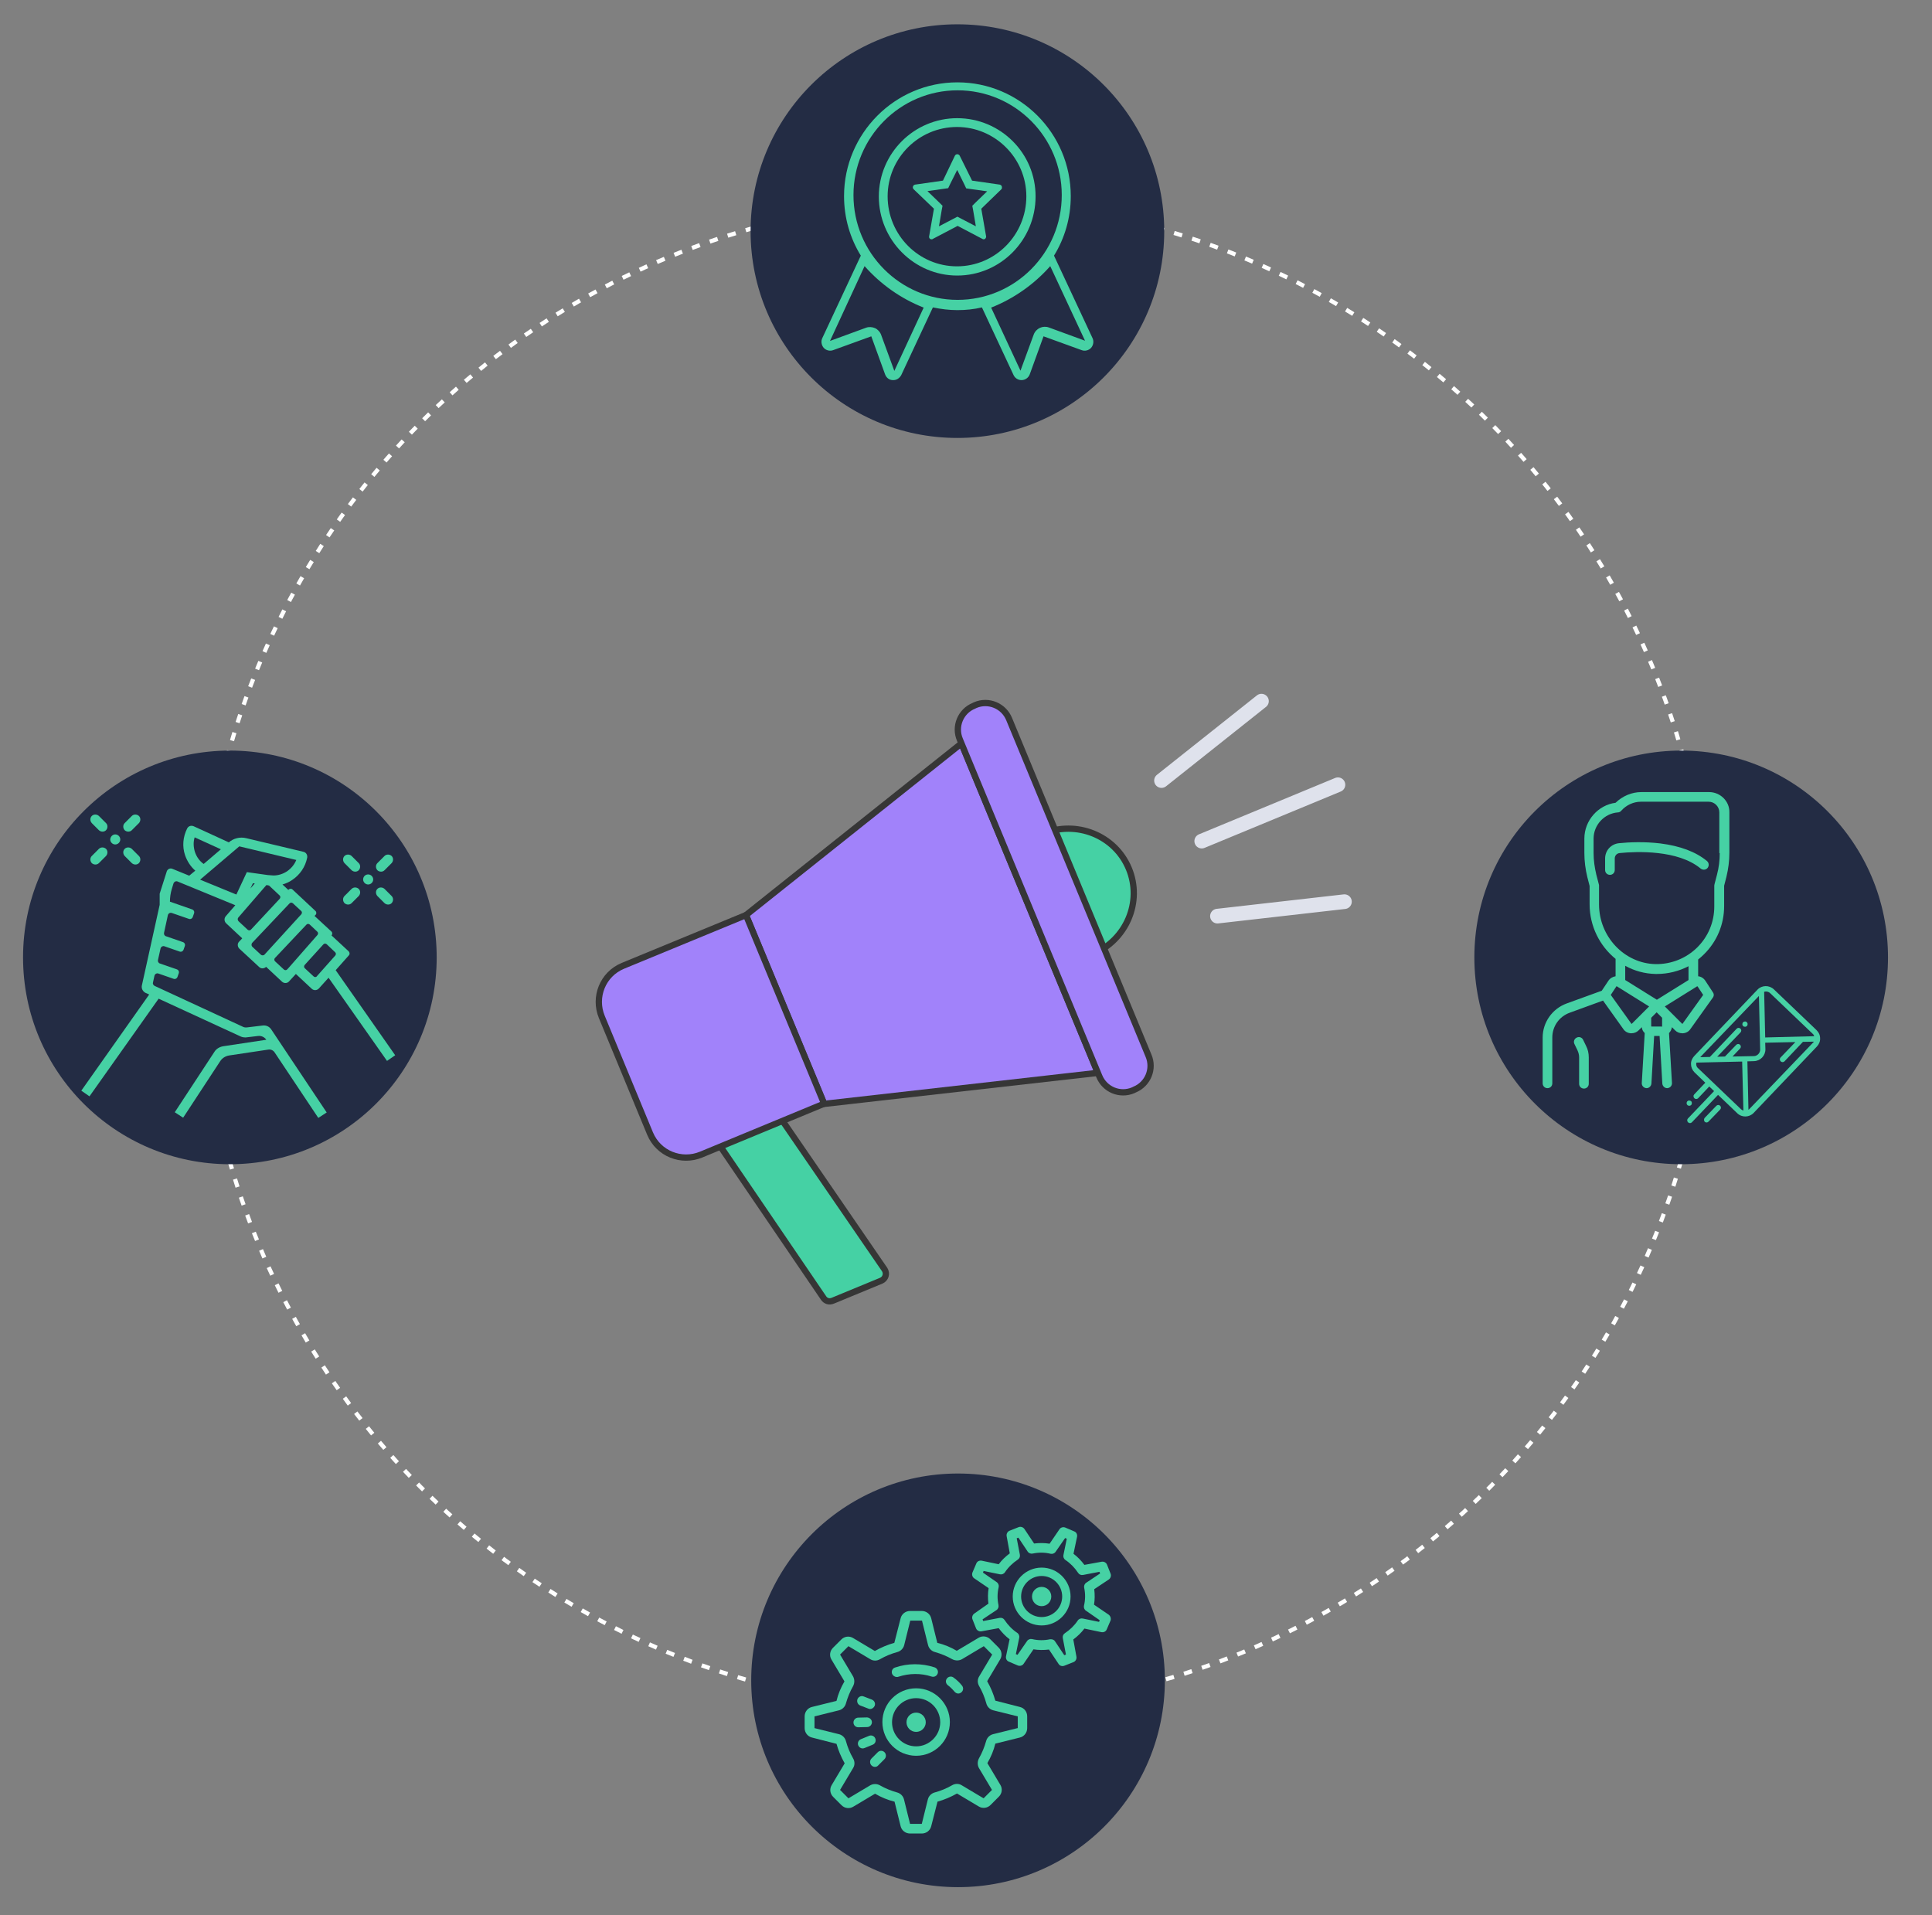 <?xml version="1.0" encoding="utf-8"?>
<!-- Generator: Adobe Illustrator 22.0.1, SVG Export Plug-In . SVG Version: 6.00 Build 0)  -->
<svg version="1.1" id="Layer_1" xmlns="http://www.w3.org/2000/svg" xmlns:xlink="http://www.w3.org/1999/xlink" x="0px" y="0px"
	 viewBox="0 0 922 914" style="enable-background:new 0 0 922 914;" xml:space="preserve">
<rect x="0" y="0" width="922" height="914" fill="#808080" stroke="none"/>
<style type="text/css">
	.st0{fill:#45D1A4;stroke:#363636;stroke-width:3;stroke-miterlimit:10;}
	.st1{fill:#A182FA;stroke:#363636;stroke-width:3;stroke-miterlimit:10;}
	.st2{fill:none;stroke:#DFE2EC;stroke-width:7;stroke-linecap:round;stroke-miterlimit:10;}
	.st3{fill:none;stroke:#FFFFFF;stroke-width:2;stroke-miterlimit:10;stroke-dasharray:4.005,5.007;}
	.st4{fill:#232C44;}
	.st5{fill:#46D1A4;}
</style>
<g id="Layer_1_1_">
	<g>
		<path class="st0" d="M372.9,534.1l-29.6,12.3l49.7,73c0.9,1.4,2.6,2.1,4.5,1.3l23-9.5c2.1-0.9,2.9-3.3,1.7-5.3L372.9,534.1z"/>
		
			<ellipse transform="matrix(0.924 -0.383 0.383 0.924 -124.569 227.234)" class="st0" cx="509.2" cy="426.9" rx="31.7" ry="31.1"/>
		<polygon class="st1" points="523.9,512 393.3,526.8 356,436.7 458.8,354.8 		"/>
		<g>
			<path class="st1" d="M465.4,336.5l-0.6,0.3c-6.4,2.6-9.4,9.9-6.7,16.2l66.5,160.6c2.6,6.4,9.9,9.4,16.2,6.7l0.6-0.3
				c6.4-2.6,9.4-9.9,6.7-16.2l-66.5-160.6C479,336.8,471.7,333.8,465.4,336.5z"/>
			<path class="st1" d="M297.3,460.9c-9.7,4-14,15-10.1,24.4l23,55.6c4,9.7,15,14,24.4,10.1l58.7-24.3l-37.3-90L297.3,460.9z"/>
		</g>
		<line class="st2" x1="573.5" y1="401.4" x2="638.5" y2="374.5"/>
		<line class="st2" x1="602" y1="334.6" x2="554.3" y2="372.5"/>
		<line class="st2" x1="581" y1="437.2" x2="641.6" y2="430.3"/>
	</g>
	<g>
		<circle class="st3" cx="455.9" cy="455.7" r="360"/>
	</g>
</g>
<g id="Layer_2_1_">
	<g>
		<circle class="st4" cx="802.3" cy="456.9" r="98.7"/>
		<g>
			<g>
				<g>
					<path class="st5" d="M814.6,410.9c-5.3-4.4-12.8-7.2-22.3-8.4c-7.6-0.9-14.9-0.6-19.7-0.1c-3.8,0.4-6.6,3.5-6.6,7.3v5.5
						c0,1.3,1,2.3,2.3,2.3s2.3-1,2.3-2.3v-5.5c0-1.4,1-2.5,2.4-2.6c8-0.8,27.8-1.6,38.6,7.4c1,0.8,2.5,0.7,3.3-0.3
						C815.7,413.2,815.6,411.7,814.6,410.9z"/>
				</g>
			</g>
			<g>
				<g>
					<path class="st5" d="M815.6,378h-32.3c-4.6,0-9,1.9-12.3,5.1c-8.4,1.1-14.9,8.5-14.9,17.1v6.9c0,3.8,0.5,7.7,1.4,11.4l1.1,4.3
						v8.7c0,10.6,4.9,20,12.4,26.1v8.3c-1.3,0.2-2.6,0.9-3.4,2.1l-3.2,4.8l-16.8,6.1c-6.8,2.5-11.4,9-11.4,16.2V517
						c0,1.3,1,2.3,2.3,2.3s2.3-1,2.3-2.3v-21.9c0-5.3,3.3-10,8.3-11.8l15.9-5.8l9.7,13.6c0.8,1.2,2.1,1.9,3.5,2c0.1,0,0.3,0,0.4,0
						c1.3,0,2.5-0.5,3.4-1.4l1.5-1.5c0.1,1.1,0.6,2.1,1.4,2.8l-1.4,23.8c-0.1,1.3,0.9,2.4,2.2,2.5h0.1c1.2,0,2.2-1,2.3-2.2l1.3-22.7
						h2.6l1.3,22.7c0.1,1.2,1.1,2.2,2.3,2.2h0.1c1.3-0.1,2.3-1.2,2.2-2.5l-1.4-23.8c0.7-0.7,1.2-1.7,1.4-2.8l1.5,1.5
						c0.9,0.9,2.1,1.4,3.4,1.4c0.1,0,0.3,0,0.4,0c1.4-0.1,2.7-0.8,3.5-2l10.7-15c0.6-0.8,0.6-1.8,0-2.6l-3.6-5.5
						c-0.8-1.2-2.1-2-3.4-2.1v-8c1-0.8,1.9-1.6,2.8-2.5c6.2-6.1,9.6-14.3,9.6-23v-9.7l1.1-4.3c0.9-3.7,1.4-7.6,1.4-11.4v-19.4
						C825.4,382.4,821,378,815.6,378z M778.7,488.6C778.7,488.6,778.6,488.7,778.7,488.6c-0.2,0-0.2,0-0.2-0.1l-9.8-13.7l2.7-4.1
						c0-0.1,0.1-0.1,0.2,0l15.4,9.6L778.7,488.6z M793.2,489.9h-5c-0.1,0-0.2-0.1-0.2-0.2v-4l2.6-2.6l2.6,2.6v4l0,0
						C793.4,489.9,793.3,489.9,793.2,489.9z M790.7,477.1l-15.1-9.4v-6.8c4.3,2.4,9.3,3.8,14.5,3.9c0.2,0,0.4,0,0.6,0
						c5.3,0,10.5-1.3,15.1-3.7v6.6l0,0L790.7,477.1z M812.8,474.8l-9.8,13.7c0,0,0,0.1-0.1,0.1s-0.1,0-0.1,0l-8.3-8.3l15.4-9.6
						c0.1,0,0.2,0,0.2,0L812.8,474.8z M820.7,407.1c0,3.5-0.4,6.9-1.3,10.3l-1.2,4.6c0,0.2-0.1,0.4-0.1,0.6v10
						c0,7.4-2.9,14.4-8.2,19.6s-12.4,8-19.8,7.9c-14.9-0.3-27-13.1-27-28.5v-9c0-0.2,0-0.4-0.1-0.6l-1.2-4.6
						c-0.8-3.4-1.3-6.8-1.3-10.3v-6.9c0-6.5,5.1-12,11.6-12.5c0.6,0,1.2-0.3,1.6-0.8c2.4-2.7,5.8-4.3,9.4-4.3h32.3
						c2.8,0,5.1,2.3,5.1,5.1v19.4L820.7,407.1L820.7,407.1z"/>
				</g>
			</g>
			<g>
				<g>
					<path class="st5" d="M756.9,499.1l-1.4-2.9c-0.6-1.2-2-1.6-3.1-1c-1.2,0.6-1.6,2-1,3.1l1.4,2.9c0.5,1.1,0.8,2.2,0.8,3.4v12.6
						c0,1.3,1,2.3,2.3,2.3s2.3-1,2.3-2.3v-12.6C758.2,502.7,757.8,500.8,756.9,499.1z"/>
				</g>
			</g>
			<g>
				<path class="st5" d="M838.7,472.3L808.5,504c-1,1.1-1.6,2.5-1.5,3.9c0,1.4,0.6,2.8,1.7,3.9l5.1,4.9l-5.3,5.6
					c-0.2,0.3-0.4,0.6-0.3,0.9c0,0.3,0.1,0.6,0.4,0.9c0.5,0.5,1.3,0.5,1.8,0l5.3-5.6l2.3,2.2l-12.5,13.1c-0.2,0.3-0.4,0.6-0.3,0.9
					c0,0.3,0.1,0.6,0.4,0.9c0.5,0.5,1.3,0.5,1.8,0l12.5-13.1l9.2,8.8c2.2,2.1,5.7,2,7.8-0.2l30.2-31.7c1-1.1,1.6-2.5,1.5-3.9
					c0-1.5-0.6-2.8-1.7-3.9l0,0l-20.3-19.4C844.3,470,840.8,470.1,838.7,472.3z M865,493.3L865,493.3c0.4,0.3,0.6,0.7,0.8,1.2
					l-23.4,0.6l-0.5-21.8c1-0.3,2.1-0.1,2.9,0.7L865,493.3z M834.9,529.2c-0.2,0.2-0.3,0.3-0.5,0.4l-0.5-23.1l3.2-0.1
					c3-0.1,5.4-2.6,5.4-5.6l-0.1-3.2l14.4-0.3l-7.1,7.4c-0.2,0.3-0.4,0.6-0.3,0.9c0,0.3,0.1,0.6,0.4,0.9c0.5,0.5,1.3,0.5,1.8,0
					l8.8-9.3l0,0l5.2-0.1c-0.1,0.2-0.2,0.4-0.4,0.5L834.9,529.2z M809.6,507.1l21.8-0.5L832,530c-0.4-0.1-0.9-0.4-1.2-0.7
					l-20.3-19.4C809.6,509.2,809.3,508.1,809.6,507.1z M839.4,475.3l0.6,25.6c0,1.6-1.3,3-2.9,3.1l-10.3,0.2l3.6-3.8
					c0.5-0.5,0.5-1.3,0-1.8s-1.3-0.5-1.8,0l-5.4,5.6l-3.7,0.1l11.1-11.6c0.5-0.5,0.5-1.3,0-1.8s-1.3-0.5-1.8,0L816,504.4l-4.6,0.1
					L839.4,475.3z"/>
				<path class="st5" d="M833.6,487.8c0.2,0.2,0.4,0.5,0.4,0.9c0,0.3-0.1,0.7-0.3,0.9c-0.2,0.2-0.5,0.4-0.9,0.4
					c-0.3,0-0.7-0.1-0.9-0.3s-0.4-0.5-0.4-0.9c0-0.3,0.1-0.7,0.3-0.9c0.2-0.2,0.5-0.4,0.9-0.4C833,487.4,833.3,487.6,833.6,487.8z"
					/>
				<path class="st5" d="M807.4,526.4c0,0.3-0.1,0.7-0.3,0.9s-0.5,0.4-0.9,0.4c-0.3,0-0.7-0.1-0.9-0.3s-0.4-0.5-0.4-0.9
					s0.1-0.7,0.3-0.9s0.5-0.4,0.9-0.4c0.3,0,0.7,0.1,0.9,0.3C807.3,525.7,807.4,526.1,807.4,526.4z"/>
				<path class="st5" d="M813.2,534.4c0-0.3,0.1-0.6,0.3-0.9l5.6-5.8c0.5-0.5,1.3-0.5,1.8,0s0.5,1.3,0,1.8l-5.6,5.8
					c-0.5,0.5-1.3,0.5-1.8,0C813.3,535,813.2,534.7,813.2,534.4z"/>
			</g>
		</g>
	</g>
	<g>
		<circle class="st4" cx="457.2" cy="801.9" r="98.7"/>
		<g>
			<path class="st5" d="M455.1,800.6c-1-0.8-2.4-0.6-3.2,0.4c-0.8,1-0.6,2.4,0.4,3.2c1.2,0.9,2.3,2,3.3,3.2c0.5,0.5,1.1,0.8,1.7,0.8
				c0.5,0,1.1-0.2,1.5-0.6c1-0.8,1.1-2.3,0.2-3.3C457.9,802.9,456.6,801.7,455.1,800.6z"/>
			<path class="st5" d="M428,800.3c0.2,0,0.5,0,0.7-0.1c5.1-1.7,10.8-1.8,15.9-0.1c1.2,0.4,2.5-0.3,2.9-1.5s-0.3-2.5-1.5-2.9
				c-6.1-2-12.8-2-18.9,0.1c-1.2,0.4-1.8,1.7-1.4,2.9C426.1,799.7,427,800.3,428,800.3z"/>
			<path class="st5" d="M418.9,836.2l-3,3c-0.9,0.9-0.9,2.4,0,3.3c0.4,0.4,1,0.7,1.6,0.7s1.2-0.2,1.6-0.7l3-3c0.9-0.9,0.9-2.4,0-3.3
				C421.2,835.3,419.8,835.3,418.9,836.2z"/>
			<path class="st5" d="M417.7,829.6c-0.5-1.2-1.9-1.7-3-1.2l-3.9,1.6c-1.2,0.5-1.7,1.9-1.2,3c0.4,0.9,1.2,1.4,2.1,1.4
				c0.3,0,0.6-0.1,0.9-0.2l3.9-1.6C417.7,832.1,418.2,830.8,417.7,829.6z"/>
			<path class="st5" d="M409.6,824.3l4.2-0.1c1.3,0,2.3-1.1,2.3-2.3c0-1.3-1.1-2.2-2.3-2.3l-4.2,0.1c-1.3,0-2.3,1.1-2.3,2.3
				C407.3,823.3,408.3,824.3,409.6,824.3L409.6,824.3z"/>
			<path class="st5" d="M410.5,813.9l3.9,1.5c0.3,0.1,0.6,0.2,0.8,0.2c0.9,0,1.8-0.6,2.2-1.5c0.5-1.2-0.1-2.5-1.3-3l-3.9-1.5
				c-1.2-0.5-2.5,0.1-3,1.3C408.8,812.1,409.3,813.4,410.5,813.9z"/>
			<path class="st5" d="M437.2,805.7c-8.9,0-16.1,7.2-16.1,16.1c0,8.9,7.2,16.1,16.1,16.1s16.1-7.2,16.1-16.1
				C453.3,813,446.1,805.7,437.2,805.7z M437.2,833.4c-6.4,0-11.5-5.2-11.5-11.5c0-6.4,5.2-11.5,11.5-11.5c6.4,0,11.5,5.2,11.5,11.5
				S443.5,833.4,437.2,833.4z"/>
			<circle class="st5" cx="437.2" cy="821.9" r="4.6"/>
			<path class="st5" d="M497.1,748.1c-7.6,0-13.8,6.2-13.8,13.8s6.2,13.8,13.8,13.8s13.8-6.2,13.8-13.8S504.7,748.1,497.1,748.1z
				 M497.1,771.7c-5.4,0-9.8-4.4-9.8-9.8c0-5.4,4.4-9.8,9.8-9.8s9.8,4.4,9.8,9.8S502.5,771.7,497.1,771.7z"/>
			<circle class="st5" cx="497.1" cy="761.9" r="4.6"/>
			<path class="st5" d="M486.7,814.6l-11.7-3c-0.9-3.2-2.2-6.3-3.9-9.3l6.2-10.4c1.1-1.8,0.8-4.1-0.7-5.6l-4-4
				c-1.5-1.5-3.8-1.8-5.6-0.7l-10.4,6.2c-2.9-1.7-6-3-9.3-3.8l-2.9-11.7c-0.5-2.1-2.4-3.5-4.5-3.5h-5.6c-2.1,0-4,1.4-4.5,3.5
				l-3,11.7c-3.2,0.9-6.3,2.2-9.3,3.9l-10.4-6.2c-1.8-1.1-4.1-0.8-5.6,0.7l-4,4c-1.5,1.5-1.8,3.8-0.7,5.6l6.2,10.4
				c-1.7,2.9-3,6-3.8,9.3l-11.7,2.9c-2.1,0.5-3.5,2.4-3.5,4.5v5.6c0,2.1,1.4,4,3.5,4.5l11.7,3c0.9,3.2,2.2,6.3,3.9,9.3l-6.2,10.4
				c-1.1,1.8-0.8,4.1,0.7,5.6l4,4c1.5,1.5,3.8,1.8,5.6,0.7l10.4-6.2c2.9,1.7,6,3,9.3,3.8l2.9,11.7c0.5,2.1,2.4,3.5,4.5,3.5h5.6
				c2.1,0,4-1.4,4.5-3.5l3-11.7c3.2-0.9,6.3-2.2,9.3-3.9l10.4,6.2c1.8,1.1,4.1,0.8,5.6-0.7l4-4c1.5-1.5,1.8-3.8,0.7-5.6l-6.2-10.4
				c1.7-2.9,3-6,3.8-9.3l11.7-2.9c2.1-0.5,3.5-2.4,3.5-4.5v-5.6C490.2,816.9,488.8,815.1,486.7,814.6z M485.6,824.7l-11.7,2.9
				c-1.6,0.4-2.9,1.7-3.3,3.3c-0.8,2.8-1.9,5.6-3.4,8.2c-0.8,1.5-0.8,3.3,0,4.7l6.2,10.4l-4,4L459,852c-1.4-0.9-3.2-0.9-4.7,0
				c-2.6,1.5-5.3,2.6-8.2,3.4c-1.6,0.4-2.9,1.7-3.3,3.3l-2.9,11.7h-5.6l-2.9-11.7c-0.4-1.6-1.7-2.9-3.3-3.3
				c-2.8-0.8-5.6-1.9-8.2-3.4c-0.7-0.4-1.5-0.6-2.3-0.6s-1.6,0.2-2.3,0.6l-10.4,6.2l-4-4l6.2-10.4c0.9-1.4,0.9-3.2,0-4.7
				c-1.5-2.6-2.6-5.3-3.4-8.2c-0.4-1.6-1.7-2.9-3.3-3.3l-11.7-2.9v-5.6l11.7-2.9c1.6-0.4,2.9-1.7,3.3-3.3c0.8-2.8,1.9-5.6,3.4-8.2
				c0.8-1.5,0.8-3.2,0-4.7l-6.2-10.4l4-4l10.4,6.2c1.4,0.9,3.2,0.9,4.7,0c2.6-1.5,5.3-2.6,8.2-3.4c1.6-0.4,2.9-1.7,3.3-3.3l2.9-11.7
				h5.6l2.9,11.7c0.4,1.6,1.7,2.9,3.3,3.3c2.8,0.8,5.6,1.9,8.2,3.4c1.5,0.8,3.3,0.8,4.7,0l10.4-6.2l4,4l-6.2,10.4
				c-0.9,1.4-0.9,3.2,0,4.7c1.5,2.6,2.6,5.3,3.4,8.2c0.4,1.6,1.7,2.9,3.3,3.3l11.7,2.9v5.6L485.6,824.7L485.6,824.7z"/>
			<path class="st5" d="M529,770.5l-6.9-4.7c0.4-2.4,0.4-4.9,0.1-7.4l6.9-4.6c0.9-0.6,1.3-1.8,0.9-2.8l-1.7-4.3
				c-0.4-1-1.5-1.6-2.6-1.4l-8.2,1.5c-1.5-2-3.2-3.8-5.2-5.3l1.7-8.1c0.2-1.1-0.3-2.2-1.4-2.6l-4.2-1.8c-1-0.4-2.2-0.1-2.8,0.8
				l-4.7,6.9c-2.4-0.4-4.9-0.4-7.4-0.1l-4.6-6.9c-0.6-0.9-1.8-1.3-2.8-0.9l-4.3,1.7c-1,0.4-1.6,1.5-1.4,2.6l1.5,8.2
				c-2,1.5-3.8,3.2-5.3,5.2l-8.1-1.7c-1.1-0.2-2.2,0.3-2.6,1.4l-1.8,4.2c-0.4,1-0.1,2.2,0.8,2.8l6.9,4.7c-0.4,2.4-0.4,4.9-0.1,7.4
				L465,770c-0.9,0.6-1.3,1.8-0.9,2.8l1.7,4.3c0.4,1,1.5,1.6,2.6,1.4l8.2-1.5c1.5,2,3.2,3.8,5.2,5.3l-1.7,8.1
				c-0.2,1.1,0.3,2.2,1.4,2.6l4.2,1.8c1,0.4,2.2,0.1,2.8-0.8l4.7-6.9c2.4,0.4,4.9,0.4,7.4,0.1l4.6,6.9c0.4,0.7,1.2,1,1.9,1
				c0.3,0,0.6-0.1,0.9-0.2l4.3-1.7c1-0.4,1.6-1.5,1.4-2.6l-1.5-8.2c2-1.5,3.8-3.2,5.3-5.2l8.1,1.7c1.1,0.2,2.2-0.3,2.6-1.4l1.8-4.2
				C530.3,772.3,529.9,771.1,529,770.5z M524.5,774l-7.8-1.6c-0.9-0.2-1.9,0.2-2.4,1c-1.6,2.4-3.7,4.4-6.1,6c-0.8,0.5-1.2,1.4-1,2.4
				l1.5,7.8l-0.8,0.3l-4.4-6.6c-0.4-0.7-1.2-1-1.9-1c-0.2,0-0.3,0-0.5,0c-2.9,0.6-5.7,0.6-8.6-0.1c-0.9-0.2-1.9,0.2-2.4,1l-4.5,6.5
				l-0.8-0.3l1.6-7.8c0.2-0.9-0.2-1.9-1-2.4c-2.4-1.6-4.4-3.7-6-6.1c-0.5-0.8-1.4-1.2-2.4-1l-7.8,1.5l-0.3-0.8l6.6-4.4
				c0.8-0.5,1.2-1.5,1-2.4c-0.6-2.9-0.6-5.7,0.1-8.6c0.2-0.9-0.2-1.9-1-2.4l-6.5-4.5l0.3-0.8l7.8,1.6c0.9,0.2,1.9-0.2,2.4-1
				c1.6-2.4,3.7-4.4,6.1-6c0.8-0.5,1.2-1.4,1-2.4l-1.5-7.8l0.8-0.3l4.4,6.6c0.5,0.8,1.5,1.2,2.4,1c2.9-0.6,5.7-0.6,8.6,0.1
				c0.9,0.2,1.9-0.2,2.4-1l4.5-6.5l0.8,0.3l-1.6,7.8c-0.2,0.9,0.2,1.9,1,2.4c2.4,1.6,4.4,3.7,6,6.1c0.5,0.8,1.4,1.2,2.4,1l7.8-1.5
				l0.3,0.8l-6.6,4.4c-0.8,0.5-1.2,1.5-1,2.4c0.6,2.9,0.6,5.7-0.1,8.6c-0.2,0.9,0.2,1.9,1,2.4l6.5,4.5L524.5,774z"/>
		</g>
	</g>
	<g>
		<circle class="st4" cx="109.7" cy="456.9" r="98.7"/>
		<g>
			<g>
				<g>
					<path class="st5" d="M43.8,389.4L43.8,389.4c0.9-0.9,2.4-0.9,3.4,0l3.4,3.4c0.9,0.9,0.9,2.4,0,3.4l0,0c-0.9,0.9-2.4,0.9-3.4,0
						l-3.4-3.4C42.9,391.8,42.9,390.3,43.8,389.4z"/>
				</g>
			</g>
			<g>
				<g>
					<path class="st5" d="M59.5,405.1L59.5,405.1c0.9-0.9,2.4-0.9,3.4,0l3.4,3.4c0.9,0.9,0.9,2.4,0,3.4l0,0c-0.9,0.9-2.4,0.9-3.4,0
						l-3.4-3.4C58.6,407.5,58.6,406,59.5,405.1z"/>
				</g>
			</g>
			<g>
				<g>
					<path class="st5" d="M43.8,408.5l3.4-3.4c0.9-0.9,2.4-0.9,3.4,0l0,0c0.9,0.9,0.9,2.4,0,3.4l-3.4,3.4c-0.9,0.9-2.4,0.9-3.4,0
						l0,0C42.9,410.9,42.9,409.4,43.8,408.5z"/>
				</g>
			</g>
			<g>
				<g>
					<path class="st5" d="M59.5,392.8l3.4-3.4c0.9-0.9,2.4-0.9,3.4,0l0,0c0.9,0.9,0.9,2.4,0,3.4l-3.4,3.4c-0.9,0.9-2.4,0.9-3.4,0
						l0,0C58.6,395.2,58.6,393.7,59.5,392.8z"/>
				</g>
			</g>
			<g>
				<g>
					<path class="st5" d="M55,398.2L55,398.2c1.3,0,2.4,1.1,2.4,2.4l0,0c0,1.3-1.1,2.4-2.4,2.4l0,0c-1.3,0-2.4-1.1-2.4-2.4l0,0
						C52.7,399.3,53.7,398.2,55,398.2z"/>
				</g>
			</g>
			<g>
				<g>
					<path class="st5" d="M164.4,408.5L164.4,408.5c0.9-0.9,2.4-0.9,3.4,0l3.4,3.4c0.9,0.9,0.9,2.4,0,3.4l0,0
						c-0.9,0.9-2.4,0.9-3.4,0l-3.4-3.4C163.5,410.9,163.5,409.4,164.4,408.5z"/>
				</g>
			</g>
			<g>
				<g>
					<path class="st5" d="M180.1,424.2L180.1,424.2c0.9-0.9,2.4-0.9,3.4,0l3.4,3.4c0.9,0.9,0.9,2.4,0,3.4l0,0
						c-0.9,0.9-2.4,0.9-3.4,0l-3.4-3.4C179.2,426.6,179.2,425.1,180.1,424.2z"/>
				</g>
			</g>
			<g>
				<g>
					<path class="st5" d="M164.4,427.6l3.4-3.4c0.9-0.9,2.4-0.9,3.4,0l0,0c0.9,0.9,0.9,2.4,0,3.4l-3.4,3.4c-0.9,0.9-2.4,0.9-3.4,0
						l0,0C163.5,430,163.5,428.5,164.4,427.6z"/>
				</g>
			</g>
			<g>
				<g>
					<path class="st5" d="M180.1,411.9l3.4-3.4c0.9-0.9,2.4-0.9,3.4,0l0,0c0.9,0.9,0.9,2.4,0,3.4l-3.4,3.4c-0.9,0.9-2.4,0.9-3.4,0
						l0,0C179.2,414.3,179.2,412.8,180.1,411.9z"/>
				</g>
			</g>
			<g>
				<g>
					<path class="st5" d="M175.7,417.3L175.7,417.3c1.3,0,2.4,1.1,2.4,2.4l0,0c0,1.3-1.1,2.4-2.4,2.4l0,0c-1.3,0-2.4-1.1-2.4-2.4
						l0,0C173.3,418.4,174.3,417.3,175.7,417.3z"/>
				</g>
			</g>
			<g>
				<g>
					<path class="st5" d="M160.2,463l6.3-7.1c0.5-0.5,0.4-1.4-0.1-1.9l-8.2-7.6l0,0c0.5-0.5,0.5-1.4-0.1-1.9l-8-7.4l0.5-0.5
						c0.5-0.5,0.5-1.4-0.1-1.9l-10.9-10.2c-0.5-0.5-1.4-0.5-1.9,0.1l-0.1,0.1l-2.8-2.6c1.7-0.5,3.3-1.2,4.7-2.2
						c3.7-2.5,6.2-6.2,7.1-10.6l0,0c0.2-1.3-0.5-2.5-1.8-2.8l-27.3-6.5c-2.9-0.7-6,0-8.3,2l0,0l-16.8-7.7c-1.2-0.5-2.5-0.1-3.1,1.1
						l0,0c-2,4-2.4,8.5-1,12.7c1,2.9,2.7,5.5,4.9,7.4l-2.9,2.4l-8.1-3.3c-1-0.4-2.2,0.1-2.6,1.2l-3.4,10.7v5.3l-8.5,38.5
						c-0.3,1.4,0.4,2.8,1.7,3.5l1.8,0.8l-32.4,45.9l3.9,2.7l33-46.6l39.3,18.1c0.7,0.3,1.5,0.4,2.2,0.4l5.9-0.7
						c1.6-0.2,3.1,0.5,4,1.8l0,0l-20.6,3.1c-1.7,0.3-3.3,1.2-4.2,2.7l-18.9,28.8l4,2.6l17.7-27c1-1.5,2.5-2.4,4.2-2.7l18.7-2.8
						c1.2-0.2,2.4,0.3,3.1,1.4l20.8,31.2l4-2.6l-26.5-39.7c-0.9-1.3-2.4-2-4-1.8l-7.5,0.9c-0.8,0.1-1.5,0-2.2-0.4l-41.9-19.4
						c-0.6-0.3-1-1-0.8-1.6l0.7-3.2c0.2-0.9,1.1-1.4,1.9-1.1l7.2,2.5c0.8,0.3,1.6-0.1,1.9-0.9l0.6-1.7c0.3-0.8-0.1-1.6-0.9-1.9
						l-8.1-2.8c-0.7-0.2-1.1-1-0.9-1.7l1.2-5.4c0.2-0.9,1.1-1.4,1.9-1.1l7.2,2.5c0.8,0.3,1.6-0.1,1.9-0.9l0.6-1.7
						c0.3-0.8-0.1-1.6-0.9-1.9l-8.1-2.8c-0.7-0.2-1.1-1-0.9-1.7l1.8-8.3c0.2-0.9,1.1-1.4,1.9-1.1l8.1,2.8c0.8,0.3,1.6-0.1,1.9-0.9
						l0.6-1.7c0.3-0.8-0.1-1.6-0.9-1.9l-10.6-3.7l0,0c0-2.1,0.3-4.1,0.9-6.1l0.8-2.6c0.3-0.8,1.2-1.3,2-0.9l27.5,11.3l-4.6,5.3
						c-0.8,1-0.7,2.4,0.2,3.3l7.7,7.2l-1.5,1.6c-0.9,0.9-0.8,2.4,0.1,3.3l9.5,8.8c0.9,0.9,2.4,0.8,3.3-0.1l0,0l7.6,7.1
						c1,0.9,2.5,0.8,3.3-0.1l3.3-3.6l7.6,7.1c1,0.9,2.5,0.8,3.4-0.2l4.6-5.1l27.9,39.7l3.9-2.7L160.2,463z M93,406.5
						c-0.7-2.3-0.8-4.7-0.1-6.9l12.5,5.7l-8.2,7C95.2,410.9,93.8,408.9,93,406.5z M127.8,417.6l-10-1.4l-5,10.7l-17.3-7.1l18.7-15.9
						l27.2,6.5c-0.9,2.2-2.4,4-4.4,5.4c-2,1.3-4.2,2-6.5,2 M121.6,421.6l-2.1,2.4l1.2-2.5L121.6,421.6z M113.7,437.9l13.4-15.5h0.3
						c0.3,0.1,0.7,0.1,1,0.2l5,4.7c0.5,0.4,0.5,1.1,0.1,1.6l-13.7,14.7c-0.4,0.5-1.1,0.5-1.6,0.1l-4.4-4.1
						C113.4,439.1,113.3,438.4,113.7,437.9z M124.5,455.6l-4-3.7c-0.6-0.5-0.6-1.5-0.1-2l17.8-18.8c0.4-0.4,1.1-0.5,1.6,0l3.9,3.6
						c0.5,0.4,0.5,1.1,0.1,1.6l-17.7,19.4C125.6,456,124.9,456,124.5,455.6z M138,461.6l-0.9,1c-0.4,0.5-1.2,0.5-1.6,0.1l-4.2-3.9
						c-0.5-0.4-0.5-1.2-0.1-1.6l15-15.9c0.4-0.5,1.1-0.5,1.6-0.1l3.6,3.4c0.5,0.4,0.5,1.1,0.1,1.6L138,461.6L138,461.6z M149.7,466
						l-4.2-3.9c-0.5-0.4-0.5-1.1-0.1-1.6l8.9-9.8c0.4-0.5,1.1-0.5,1.6-0.1l4,3.8c0.5,0.4,0.5,1.1,0.1,1.6l-8.8,9.9
						C150.9,466.4,150.1,466.4,149.7,466z"/>
				</g>
			</g>
		</g>
	</g>
	<g>
		<circle class="st4" cx="456.9" cy="110.3" r="98.7"/>
		<g>
			<g>
				<g>
					<path class="st5" d="M521.4,161.4L503,122c5.1-8.3,8-18,8-28.4c0-30-24.3-54.3-54.1-54.3s-54.1,24.4-54.1,54.3
						c0,10.4,2.9,20.1,8,28.4l-18.4,39.4c-0.7,1.5-0.4,3.3,0.7,4.6c1.1,1.2,2.9,1.7,4.5,1.1l18.2-6.6l6.6,18.2
						c0.6,1.6,2,2.7,3.7,2.7c1.7,0.1,3.2-0.9,4-2.4l15.1-32.3c3.8,0.8,7.7,1.3,11.7,1.3s7.9-0.4,11.7-1.3l15.1,32.3
						c0.7,1.5,2.2,2.4,3.8,2.4c1.7,0,3.3-1.1,3.9-2.7l6.6-18.2l18.2,6.6c1.6,0.6,3.4,0.1,4.5-1.1
						C521.8,164.7,522.1,162.9,521.4,161.4z M426.8,177l-6.3-17.2c-0.5-1.4-1.6-2.6-2.9-3.2c-1.4-0.6-2.9-0.7-4.3-0.2l-17.2,6.3
						l16.5-35.7c7.7,8.7,17.3,15.5,28.2,19.8L426.8,177z M457,143.1c-27.4,0-49.7-22.4-49.7-50s22.3-50,49.7-50s49.7,22.4,49.7,50
						S484.4,143.1,457,143.1z M500.6,156.3c-2.9-1.1-6.2,0.4-7.3,3.4l-6.3,17.2l-14-30.1c10.9-4.3,20.6-11.2,28.2-19.8l16.6,35.6
						L500.6,156.3z"/>
				</g>
			</g>
			<g>
				<g>
					<path class="st5" d="M456.8,56.4c-20.6,0-37.4,16.8-37.4,37.4c0,20.7,16.8,37.7,37.4,37.7c20.7,0,37.4-17,37.4-37.7
						C494.3,73.2,477.5,56.4,456.8,56.4z M456.7,127.1c-18.3,0-33.1-15-33.1-33.4c0-18.3,14.9-33.1,33.1-33.1s33.1,14.9,33.1,33.1
						C489.8,112.1,475,127.1,456.7,127.1z"/>
				</g>
			</g>
			<g>
				<g>
					<g>
						<path class="st5" d="M456.8,81.1l3.4,6.9l0.9,1.9l2.1,0.3l7.9,1.1l-5.6,5.4l-1.5,1.5l0.4,2.1l1.3,7.7l-6.9-3.6l-1.9-1l-1.9,1
							l-6.9,3.6l1.3-7.7l0.4-2.1l-1.5-1.5l-5.7-5.5l7.8-1.1l2.1-0.3l0.9-1.9L456.8,81.1 M456.8,73.6c-0.4,0-0.9,0.3-1.1,0.7
							L450,86.2l-13.3,1.9c-0.4,0.1-0.9,0.4-1,0.9c-0.2,0.4,0,1,0.3,1.3l9.7,9.3l-2.3,13.2c-0.1,0.4,0.1,1,0.5,1.2
							c0.2,0.2,0.5,0.2,0.7,0.2s0.4,0,0.6-0.2l11.8-6.2l11.8,6.2c0.2,0.1,0.4,0.2,0.6,0.2c0.3,0,0.5-0.1,0.7-0.2
							c0.3-0.3,0.6-0.8,0.5-1.2l-2.3-13.2l9.6-9.3c0.3-0.3,0.3-0.9,0.2-1.3s-0.5-0.8-1-0.9l-13.2-1.9L458,74.3
							C457.8,73.9,457.3,73.6,456.8,73.6L456.8,73.6z"/>
					</g>
				</g>
			</g>
		</g>
	</g>
</g>
</svg>
